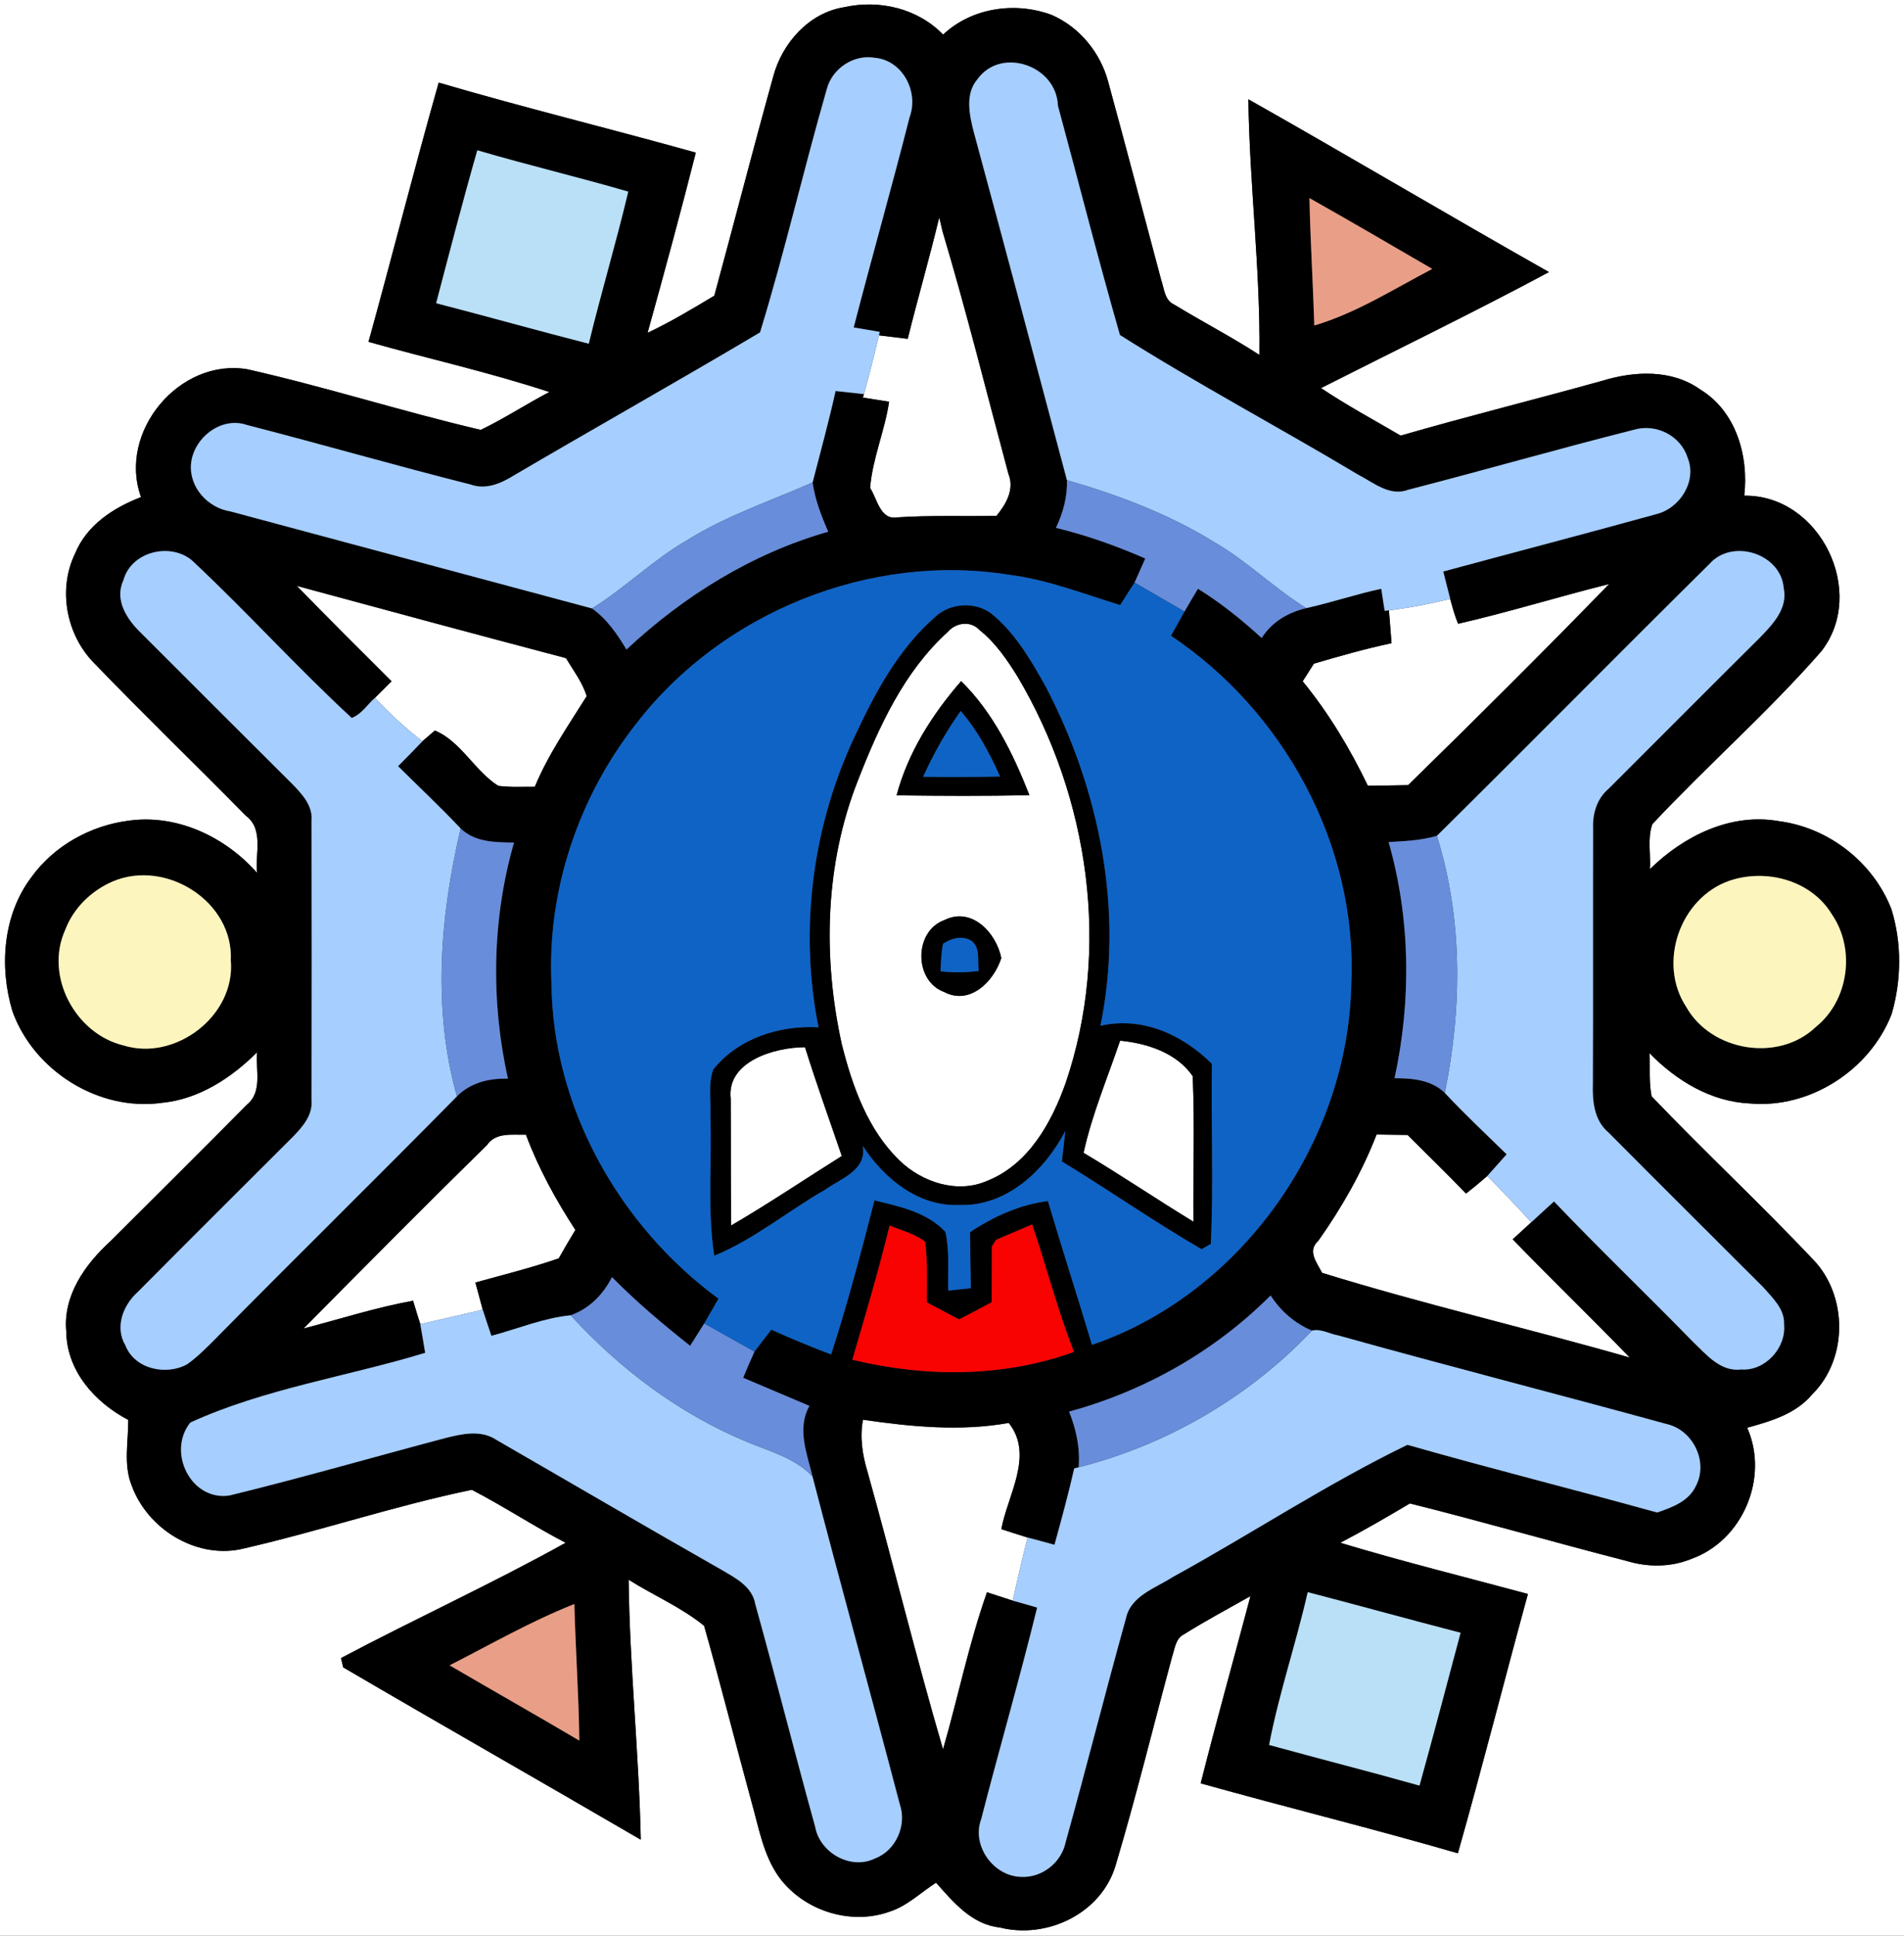 <?xml version="1.0" encoding="UTF-8" ?>
<!DOCTYPE svg PUBLIC "-//W3C//DTD SVG 1.1//EN" "http://www.w3.org/Graphics/SVG/1.1/DTD/svg11.dtd">
<svg width="246pt" height="250pt" viewBox="0 0 246 250" version="1.1" xmlns="http://www.w3.org/2000/svg">
<rect x="0" y="0" width="246" height="250" fill="#333333" stroke="none"/>
<g id="#ffffffff">
<path fill="#ffffff" opacity="1.00" d=" M 0.00 0.00 L 246.00 0.00 L 246.00 250.00 L 0.00 250.00 L 0.00 0.00 M 99.91 9.86 C 97.29 19.28 94.86 28.75 92.29 38.19 C 89.47 39.88 86.65 41.58 83.67 42.98 C 85.82 35.24 87.93 27.49 89.90 19.71 C 78.84 16.62 67.69 13.90 56.68 10.67 C 53.52 21.79 50.70 33.01 47.61 44.15 C 55.39 46.34 63.30 48.10 70.98 50.63 C 67.98 52.19 65.16 54.06 62.11 55.52 C 52.02 53.16 42.11 49.98 32.00 47.70 C 23.20 46.17 15.17 55.80 18.22 64.20 C 14.66 65.57 11.21 67.81 9.71 71.47 C 7.43 76.14 8.57 82.04 12.21 85.69 C 18.62 92.34 25.28 98.76 31.76 105.35 C 34.12 107.10 32.93 110.26 33.22 112.74 C 29.13 108.09 22.89 105.12 16.63 105.99 C 11.70 106.62 7.00 109.22 4.07 113.27 C 0.37 118.15 -0.12 124.87 1.61 130.61 C 4.38 138.31 12.76 143.57 20.92 142.43 C 25.72 141.96 29.88 139.22 33.22 135.90 C 33.00 138.17 33.96 141.00 31.90 142.67 C 26.06 148.58 20.15 154.43 14.27 160.30 C 11.01 163.27 8.13 167.30 8.56 171.95 C 8.61 177.04 12.26 181.13 16.57 183.38 C 16.59 186.22 15.92 189.18 17.03 191.90 C 19.05 197.40 25.17 201.25 31.01 200.10 C 41.06 197.83 50.88 194.49 60.96 192.41 C 65.08 194.54 68.96 197.11 73.08 199.25 C 63.58 204.53 53.67 209.05 44.06 214.14 C 44.13 214.44 44.27 215.04 44.34 215.34 C 57.12 222.82 70.00 230.14 82.79 237.60 C 82.56 226.39 81.35 215.23 81.22 204.02 C 84.43 206.05 88.02 207.57 90.97 209.97 C 93.11 217.51 95.02 225.13 97.09 232.69 C 98.04 236.02 98.61 239.60 100.68 242.47 C 103.84 246.75 109.84 248.69 114.88 246.91 C 117.20 246.18 118.94 244.43 120.94 243.15 C 123.17 245.66 125.57 248.55 129.15 248.93 C 135.28 250.49 142.33 247.11 144.15 240.88 C 146.81 231.96 149.02 222.91 151.45 213.92 C 151.79 212.92 151.89 211.60 152.96 211.08 C 155.76 209.32 158.68 207.77 161.56 206.14 C 159.43 214.20 157.17 222.23 155.13 230.32 C 166.18 233.41 177.33 236.15 188.36 239.35 C 191.52 228.22 194.36 217.01 197.41 205.86 C 189.33 203.68 181.19 201.67 173.17 199.25 C 176.22 197.66 179.20 195.93 182.16 194.17 C 191.50 196.50 200.75 199.18 210.07 201.57 C 212.84 202.42 215.82 202.44 218.53 201.33 C 225.16 198.97 228.60 190.84 225.74 184.39 C 228.79 183.55 232.02 182.62 234.13 180.09 C 238.77 175.53 238.76 167.36 234.28 162.69 C 227.48 155.50 220.23 148.73 213.39 141.59 C 213.03 139.76 213.20 137.88 213.13 136.03 C 216.57 139.55 221.04 142.28 226.07 142.51 C 233.85 143.22 241.61 138.19 244.41 130.95 C 245.68 126.56 245.73 121.79 244.37 117.41 C 242.03 111.39 236.29 106.89 229.88 106.06 C 223.63 104.93 217.53 107.97 213.17 112.25 C 213.30 110.33 212.83 108.27 213.49 106.43 C 220.59 98.86 228.45 91.96 235.29 84.15 C 241.31 76.50 235.14 63.88 225.36 64.02 C 225.96 58.88 224.29 53.08 219.64 50.28 C 215.98 47.68 211.17 47.91 207.05 49.17 C 198.37 51.59 189.62 53.76 180.97 56.26 C 177.52 54.24 174.00 52.35 170.68 50.12 C 180.50 45.15 190.42 40.34 200.13 35.14 C 187.13 27.79 174.29 20.17 161.29 12.82 C 161.44 23.84 162.85 34.81 162.72 45.84 C 159.15 43.52 155.35 41.56 151.71 39.34 C 150.44 38.77 150.42 37.26 150.02 36.13 C 147.75 27.62 145.51 19.10 143.19 10.60 C 142.19 6.81 139.49 3.50 135.88 1.93 C 131.19 0.18 125.56 0.98 121.85 4.47 C 118.58 1.08 113.61 -0.08 109.07 0.93 C 104.53 1.64 101.06 5.56 99.91 9.86 Z" />
<path fill="#ffffff" opacity="1.00" d=" M 121.35 28.07 C 121.45 28.53 121.67 29.43 121.78 29.89 C 124.88 40.25 127.48 50.76 130.29 61.20 C 131.10 63.21 129.99 65.10 128.75 66.62 C 124.47 66.71 120.19 66.53 115.92 66.82 C 113.72 67.20 113.33 64.40 112.42 63.02 C 112.72 59.22 114.32 55.65 114.87 51.88 C 114.03 51.74 112.33 51.48 111.49 51.35 L 111.62 50.90 C 112.33 48.39 112.96 45.85 113.56 43.31 C 114.80 43.46 116.04 43.61 117.28 43.76 C 118.58 38.52 120.09 33.33 121.35 28.07 Z" />
<path fill="#ffffff" opacity="1.00" d=" M 38.35 75.67 C 49.94 78.81 61.53 81.94 73.13 85.00 C 74.08 86.60 75.25 88.11 75.80 89.91 C 73.42 93.72 70.83 97.43 69.10 101.61 C 67.52 101.60 65.93 101.70 64.37 101.49 C 61.32 99.55 59.48 95.68 56.18 94.35 C 55.78 94.70 54.98 95.39 54.58 95.73 C 52.38 94.03 50.33 92.16 48.45 90.12 C 49.16 89.40 49.87 88.70 50.59 87.99 C 46.49 83.91 42.39 79.82 38.35 75.67 Z" />
<path fill="#ffffff" opacity="1.00" d=" M 188.39 80.56 C 194.94 79.06 201.37 77.06 207.90 75.43 C 199.37 84.21 190.69 92.84 181.93 101.40 C 180.20 101.44 178.46 101.46 176.73 101.48 C 174.43 96.69 171.68 92.11 168.31 87.99 C 168.67 87.42 169.39 86.28 169.76 85.71 C 173.07 84.74 176.40 83.79 179.79 83.07 C 179.69 81.65 179.56 80.23 179.45 78.82 C 182.12 78.51 184.76 77.99 187.37 77.35 C 187.66 78.43 187.95 79.52 188.39 80.56 Z" />
<path fill="#ffffff" opacity="1.00" d=" M 122.45 81.62 C 123.49 80.39 125.42 80.13 126.56 81.37 C 128.62 83.01 130.12 85.21 131.49 87.42 C 140.72 103.01 143.57 122.60 137.68 139.88 C 135.86 145.01 132.86 150.41 127.54 152.51 C 123.68 154.20 119.16 152.70 116.24 149.90 C 112.11 145.91 110.13 140.30 108.76 134.86 C 106.28 123.62 106.58 111.59 110.84 100.81 C 113.55 93.85 116.82 86.71 122.45 81.62 M 115.84 102.72 C 121.56 102.79 127.28 102.83 133.00 102.69 C 130.90 97.35 128.32 92.03 124.18 87.97 C 120.44 92.27 117.32 97.17 115.84 102.72 M 122.00 128.12 C 125.34 129.88 128.42 126.72 129.37 123.73 C 128.72 120.48 125.56 117.07 122.02 118.83 C 118.06 120.25 118.05 126.69 122.00 128.12 Z" />
<path fill="#ffffff" opacity="1.00" d=" M 144.72 134.40 C 148.24 134.76 151.99 135.95 154.10 138.98 C 154.37 145.24 154.14 151.51 154.19 157.78 C 149.42 154.88 144.80 151.74 140.00 148.89 C 141.09 143.92 143.09 139.21 144.72 134.40 Z" />
<path fill="#ffffff" opacity="1.00" d=" M 94.41 141.91 C 93.84 137.04 100.16 135.25 104.01 135.25 C 105.48 139.98 107.17 144.62 108.76 149.30 C 103.99 152.29 99.33 155.44 94.47 158.27 C 94.40 152.82 94.44 147.36 94.41 141.91 Z" />
<path fill="#ffffff" opacity="1.00" d=" M 62.92 147.88 C 64.09 146.20 66.18 146.60 67.95 146.54 C 69.57 150.89 71.81 154.96 74.34 158.85 C 73.60 160.06 72.89 161.28 72.19 162.52 C 68.65 163.74 65.02 164.64 61.42 165.64 C 61.66 166.52 62.14 168.27 62.37 169.15 C 59.68 169.78 56.99 170.39 54.30 171.01 C 53.98 170.00 53.67 169.00 53.37 167.99 C 48.57 168.86 43.92 170.36 39.21 171.58 C 47.08 163.65 54.94 155.71 62.92 147.88 Z" />
<path fill="#ffffff" opacity="1.00" d=" M 170.32 160.26 C 173.35 155.98 175.96 151.41 177.86 146.52 C 179.19 146.54 180.52 146.56 181.86 146.58 C 184.38 149.10 186.94 151.58 189.41 154.15 C 190.35 153.42 191.26 152.66 192.16 151.88 C 194.10 153.83 195.99 155.83 197.84 157.86 C 197.24 158.41 196.04 159.51 195.44 160.06 C 200.43 165.20 205.58 170.18 210.57 175.33 C 197.36 171.54 183.95 168.45 170.82 164.39 C 170.15 163.08 168.86 161.56 170.32 160.26 Z" />
<path fill="#ffffff" opacity="1.00" d=" M 112.07 190.03 C 111.42 187.87 111.07 185.60 111.50 183.36 C 117.73 184.26 124.08 184.89 130.33 183.77 C 133.63 187.91 130.20 193.07 129.37 197.49 C 130.49 197.85 131.62 198.22 132.76 198.57 C 132.08 201.28 131.45 203.99 130.84 206.72 C 129.73 206.36 128.62 206.00 127.52 205.64 C 125.18 212.26 123.79 219.18 121.84 225.93 C 118.36 214.03 115.41 201.98 112.07 190.03 Z" />
</g>
<g id="#000000ff">
<path fill="#000000" opacity="1.00" d=" M 99.91 9.86 C 101.06 5.56 104.53 1.64 109.07 0.93 C 113.61 -0.08 118.58 1.08 121.85 4.47 C 125.56 0.98 131.19 0.18 135.88 1.93 C 139.49 3.50 142.19 6.81 143.19 10.60 C 145.51 19.10 147.75 27.62 150.02 36.13 C 150.42 37.26 150.44 38.77 151.71 39.34 C 155.35 41.56 159.15 43.52 162.72 45.84 C 162.85 34.81 161.44 23.84 161.29 12.82 C 174.29 20.17 187.13 27.79 200.13 35.14 C 190.42 40.34 180.50 45.15 170.68 50.12 C 174.00 52.35 177.52 54.24 180.97 56.26 C 189.62 53.76 198.37 51.59 207.05 49.17 C 211.17 47.91 215.98 47.68 219.64 50.28 C 224.29 53.08 225.96 58.88 225.36 64.02 C 235.14 63.88 241.31 76.50 235.29 84.15 C 228.45 91.96 220.59 98.86 213.49 106.43 C 212.83 108.27 213.30 110.33 213.17 112.25 C 217.53 107.97 223.63 104.93 229.88 106.06 C 236.29 106.89 242.03 111.39 244.37 117.41 C 245.73 121.79 245.68 126.56 244.41 130.95 C 241.61 138.19 233.85 143.22 226.07 142.51 C 221.04 142.28 216.57 139.55 213.13 136.03 C 213.20 137.88 213.03 139.76 213.39 141.59 C 220.23 148.73 227.48 155.50 234.28 162.69 C 238.76 167.36 238.77 175.53 234.13 180.09 C 232.02 182.62 228.79 183.55 225.74 184.39 C 228.60 190.84 225.16 198.97 218.53 201.33 C 215.82 202.44 212.84 202.42 210.07 201.57 C 200.75 199.18 191.50 196.50 182.16 194.17 C 179.20 195.93 176.22 197.66 173.17 199.25 C 181.19 201.67 189.33 203.68 197.41 205.86 C 194.36 217.01 191.52 228.22 188.36 239.35 C 177.33 236.15 166.18 233.41 155.13 230.32 C 157.17 222.23 159.43 214.20 161.56 206.14 C 158.68 207.77 155.76 209.32 152.96 211.08 C 151.89 211.60 151.79 212.92 151.45 213.92 C 149.02 222.91 146.81 231.96 144.15 240.88 C 142.33 247.11 135.28 250.49 129.15 248.93 C 125.57 248.55 123.17 245.66 120.94 243.15 C 118.94 244.43 117.20 246.18 114.88 246.91 C 109.84 248.69 103.84 246.75 100.68 242.47 C 98.61 239.60 98.04 236.02 97.09 232.69 C 95.02 225.13 93.11 217.51 90.97 209.97 C 88.02 207.57 84.43 206.05 81.22 204.02 C 81.35 215.23 82.56 226.39 82.79 237.60 C 70.00 230.14 57.12 222.82 44.34 215.34 C 44.27 215.04 44.13 214.44 44.06 214.14 C 53.67 209.05 63.58 204.53 73.08 199.25 C 68.96 197.11 65.08 194.54 60.96 192.41 C 50.88 194.49 41.06 197.83 31.01 200.10 C 25.17 201.25 19.05 197.40 17.03 191.90 C 15.92 189.18 16.59 186.22 16.57 183.38 C 12.26 181.13 8.61 177.04 8.56 171.95 C 8.13 167.30 11.01 163.27 14.27 160.30 C 20.15 154.43 26.06 148.58 31.90 142.67 C 33.96 141.00 33.00 138.17 33.22 135.90 C 29.88 139.22 25.72 141.96 20.92 142.43 C 12.76 143.57 4.38 138.31 1.61 130.61 C -0.12 124.87 0.37 118.15 4.07 113.27 C 7.00 109.22 11.70 106.62 16.63 105.99 C 22.89 105.12 29.13 108.09 33.22 112.74 C 32.93 110.26 34.12 107.10 31.76 105.35 C 25.28 98.76 18.62 92.34 12.21 85.69 C 8.57 82.04 7.43 76.14 9.71 71.47 C 11.21 67.81 14.66 65.57 18.22 64.20 C 15.17 55.80 23.20 46.17 32.00 47.70 C 42.11 49.98 52.02 53.16 62.11 55.52 C 65.16 54.06 67.98 52.19 70.98 50.63 C 63.30 48.10 55.39 46.34 47.61 44.15 C 50.70 33.01 53.52 21.79 56.68 10.67 C 67.69 13.90 78.84 16.62 89.90 19.71 C 87.93 27.49 85.82 35.24 83.67 42.98 C 86.65 41.58 89.47 39.88 92.29 38.19 C 94.86 28.75 97.29 19.28 99.91 9.86 M 106.81 11.55 C 103.81 21.97 101.38 32.56 98.20 42.93 C 87.66 49.19 76.98 55.19 66.40 61.40 C 64.74 62.43 62.80 63.29 60.82 62.58 C 51.14 60.14 41.55 57.37 31.88 54.88 C 28.56 53.74 24.98 56.59 24.68 59.91 C 24.42 62.94 26.85 65.59 29.77 66.05 C 45.34 70.22 60.92 74.42 76.49 78.58 C 78.41 79.94 79.74 81.89 80.94 83.89 C 88.36 76.95 97.19 71.48 107.00 68.67 C 106.12 66.62 105.30 64.53 104.99 62.31 C 106.00 58.38 107.08 54.47 107.96 50.50 C 108.87 50.60 110.70 50.80 111.62 50.90 L 111.49 51.35 C 112.33 51.48 114.03 51.74 114.87 51.88 C 114.32 55.65 112.72 59.22 112.42 63.02 C 113.33 64.40 113.72 67.20 115.92 66.82 C 120.19 66.53 124.47 66.71 128.75 66.62 C 129.99 65.10 131.10 63.21 130.29 61.20 C 127.48 50.76 124.88 40.25 121.78 29.89 C 121.67 29.43 121.45 28.53 121.35 28.07 C 120.09 33.33 118.58 38.52 117.28 43.76 C 116.04 43.61 114.80 43.46 113.56 43.31 L 113.66 42.86 C 112.82 42.72 111.14 42.43 110.30 42.29 C 112.64 33.23 115.21 24.22 117.52 15.14 C 118.74 11.87 116.63 7.80 113.06 7.47 C 110.31 6.97 107.49 8.86 106.81 11.55 M 126.29 10.23 C 124.67 12.11 125.24 14.80 125.79 16.97 C 129.86 31.97 133.86 46.99 137.85 62.01 C 137.92 64.17 137.35 66.23 136.43 68.17 C 140.39 69.13 144.23 70.50 147.97 72.13 C 147.51 73.17 147.05 74.20 146.59 75.24 C 145.96 76.20 145.34 77.17 144.73 78.15 C 140.01 76.70 135.37 74.87 130.44 74.24 C 112.51 71.35 93.40 79.01 82.29 93.35 C 74.79 102.81 70.67 114.95 71.25 127.04 C 71.41 143.06 80.03 158.32 92.83 167.73 C 92.22 168.79 91.61 169.86 90.99 170.92 C 90.39 171.88 89.78 172.85 89.17 173.81 C 85.65 171.03 82.22 168.14 79.07 164.94 C 77.92 167.20 76.16 169.00 73.73 169.87 C 70.23 170.21 66.89 171.62 63.49 172.52 C 63.11 171.40 62.73 170.27 62.37 169.15 C 62.14 168.27 61.66 166.52 61.42 165.64 C 65.02 164.64 68.65 163.74 72.19 162.52 C 72.89 161.28 73.60 160.06 74.34 158.85 C 71.81 154.96 69.57 150.89 67.95 146.54 C 66.18 146.60 64.09 146.20 62.92 147.88 C 54.94 155.71 47.08 163.65 39.21 171.58 C 43.92 170.36 48.57 168.86 53.37 167.99 C 53.67 169.00 53.98 170.00 54.30 171.01 C 54.52 172.24 54.73 173.48 54.93 174.72 C 44.85 177.79 34.22 179.33 24.59 183.72 C 21.53 187.55 24.70 193.91 29.66 193.14 C 38.99 190.86 48.23 188.19 57.52 185.73 C 59.68 185.19 62.13 184.62 64.13 185.96 C 73.83 191.55 83.49 197.21 93.22 202.74 C 95.03 203.80 97.21 204.91 97.59 207.20 C 100.25 216.75 102.67 226.37 105.32 235.93 C 105.92 239.29 109.93 241.56 113.05 240.02 C 115.75 239.00 117.19 235.75 116.26 233.04 C 112.55 218.92 108.65 204.84 104.98 190.70 C 104.27 187.72 102.93 184.52 104.58 181.57 C 101.72 180.37 98.88 179.14 96.02 177.94 C 96.48 176.80 96.98 175.68 97.48 174.56 C 98.20 173.60 98.92 172.66 99.66 171.73 C 102.20 172.87 104.78 173.94 107.38 174.93 C 109.51 168.37 111.27 161.70 112.98 155.03 C 116.23 155.81 119.77 156.55 122.15 159.10 C 122.71 161.58 122.44 164.16 122.51 166.68 C 123.48 166.58 124.46 166.48 125.43 166.37 C 125.39 163.96 125.37 161.55 125.32 159.14 C 128.36 157.11 131.74 155.59 135.39 155.11 C 137.23 161.32 139.23 167.48 141.09 173.69 C 160.48 167.05 174.26 147.35 174.59 126.95 C 175.38 109.24 165.93 91.89 151.29 82.11 C 151.73 81.33 152.60 79.76 153.04 78.98 C 153.61 77.99 154.19 77.01 154.78 76.04 C 157.73 77.87 160.45 80.05 163.01 82.40 C 164.33 80.31 166.41 79.11 168.77 78.54 C 172.03 77.82 175.19 76.74 178.46 76.04 C 178.57 76.75 178.79 78.18 178.90 78.89 L 179.45 78.82 C 179.56 80.23 179.69 81.65 179.79 83.07 C 176.40 83.79 173.07 84.74 169.76 85.71 C 169.39 86.28 168.67 87.42 168.31 87.99 C 171.68 92.11 174.43 96.69 176.73 101.48 C 178.46 101.46 180.20 101.44 181.93 101.40 C 190.69 92.84 199.37 84.21 207.90 75.43 C 201.37 77.06 194.94 79.06 188.39 80.56 C 187.95 79.52 187.66 78.43 187.37 77.35 C 187.07 76.16 186.77 74.99 186.47 73.81 C 195.64 71.33 204.84 68.93 214.00 66.40 C 217.05 65.65 219.29 62.13 218.04 59.11 C 217.14 56.24 213.91 54.64 211.05 55.52 C 201.33 57.97 191.68 60.75 181.96 63.25 C 179.56 64.17 177.47 62.33 175.47 61.30 C 165.27 55.20 154.75 49.62 144.70 43.27 C 141.87 33.43 139.36 23.51 136.68 13.63 C 136.51 8.46 129.33 5.99 126.29 10.23 M 56.35 39.16 C 62.93 40.86 69.48 42.71 76.07 44.39 C 77.66 37.82 79.61 31.34 81.17 24.75 C 74.70 22.86 68.13 21.31 61.67 19.41 C 59.79 25.97 58.08 32.57 56.35 39.16 M 169.18 25.58 C 169.30 31.07 169.64 36.55 169.81 42.04 C 175.23 40.43 180.07 37.34 185.05 34.73 C 179.78 31.65 174.50 28.59 169.18 25.58 M 15.95 74.93 C 14.73 77.49 16.44 80.05 18.24 81.77 C 24.75 88.27 31.25 94.79 37.78 101.27 C 39.03 102.56 40.44 104.06 40.25 106.02 C 40.28 118.04 40.28 130.06 40.25 142.08 C 40.43 144.00 39.11 145.52 37.86 146.80 C 31.18 153.47 24.48 160.13 17.83 166.83 C 15.92 168.53 14.79 171.37 16.20 173.75 C 17.39 176.83 21.45 177.69 24.17 176.20 C 25.52 175.25 26.68 174.06 27.84 172.90 C 38.19 162.41 48.71 152.09 59.04 141.59 C 60.81 139.81 63.18 139.25 65.63 139.31 C 63.39 129.30 63.57 118.69 66.41 108.82 C 63.98 108.78 61.39 108.80 59.52 107.00 C 56.91 104.24 54.13 101.63 51.43 98.95 C 52.49 97.89 53.55 96.82 54.58 95.73 C 54.98 95.39 55.78 94.70 56.18 94.35 C 59.48 95.68 61.32 99.55 64.37 101.49 C 65.93 101.70 67.52 101.60 69.10 101.61 C 70.83 97.43 73.42 93.72 75.80 89.91 C 75.25 88.11 74.08 86.60 73.13 85.00 C 61.53 81.94 49.94 78.81 38.35 75.67 C 42.39 79.82 46.49 83.91 50.59 87.99 C 49.87 88.70 49.16 89.40 48.45 90.12 C 47.46 90.98 46.71 92.26 45.44 92.72 C 38.48 86.30 32.10 79.24 25.20 72.75 C 22.51 69.91 17.00 71.04 15.95 74.93 M 220.87 72.83 C 209.08 84.48 197.44 96.29 185.65 107.95 C 183.62 108.53 181.50 108.65 179.41 108.75 C 182.24 118.65 182.36 129.20 180.18 139.25 C 182.50 139.26 184.92 139.45 186.67 141.15 C 189.24 143.89 191.97 146.46 194.66 149.08 C 193.83 150.01 192.99 150.95 192.16 151.88 C 191.26 152.66 190.35 153.42 189.41 154.15 C 186.94 151.58 184.38 149.10 181.86 146.58 C 180.52 146.56 179.19 146.54 177.86 146.52 C 175.96 151.41 173.35 155.98 170.32 160.26 C 168.86 161.56 170.15 163.08 170.82 164.39 C 183.95 168.45 197.36 171.54 210.57 175.33 C 205.58 170.18 200.43 165.20 195.44 160.06 C 196.04 159.51 197.24 158.41 197.84 157.86 C 198.82 156.96 199.79 156.06 200.78 155.17 C 206.64 161.32 212.78 167.19 218.71 173.27 C 220.46 174.93 222.27 177.20 224.98 176.87 C 228.06 177.09 230.82 174.06 230.50 171.03 C 230.60 169.04 228.98 167.59 227.78 166.21 C 221.12 159.56 214.44 152.92 207.80 146.24 C 205.96 144.71 205.73 142.19 205.80 139.96 C 205.85 128.96 205.80 117.96 205.83 106.96 C 205.75 105.06 206.34 103.12 207.83 101.87 C 214.34 95.37 220.83 88.85 227.36 82.37 C 229.03 80.65 231.02 78.59 230.46 75.96 C 230.10 71.48 223.81 69.50 220.87 72.83 M 14.61 113.82 C 11.83 115.00 9.49 117.26 8.42 120.11 C 5.74 126.01 9.69 133.47 15.89 135.00 C 22.63 137.14 30.46 131.18 29.82 124.03 C 30.19 116.45 21.48 110.94 14.61 113.82 M 223.44 113.75 C 217.05 115.97 214.13 124.37 217.86 130.04 C 221.11 135.81 229.81 137.24 234.62 132.62 C 238.87 129.20 239.76 122.58 236.69 118.10 C 234.02 113.67 228.19 112.14 223.44 113.75 M 114.94 158.28 C 113.51 164.11 111.82 169.86 110.12 175.61 C 119.52 177.88 129.60 177.92 138.76 174.60 C 136.64 169.22 135.22 163.61 133.35 158.14 C 131.80 158.80 130.25 159.46 128.70 160.12 L 128.15 160.99 C 128.15 163.39 128.15 165.78 128.13 168.18 C 126.74 168.94 125.32 169.67 123.91 170.41 C 122.52 169.67 121.13 168.94 119.75 168.20 C 119.72 165.59 119.87 162.96 119.53 160.37 C 118.19 159.33 116.49 158.92 114.94 158.28 M 138.13 182.31 C 139.04 184.60 139.57 187.01 139.36 189.50 L 138.79 189.65 C 138.04 192.96 137.14 196.24 136.24 199.51 C 135.08 199.19 133.92 198.87 132.76 198.57 C 131.62 198.22 130.49 197.85 129.37 197.49 C 130.20 193.07 133.63 187.91 130.33 183.77 C 124.08 184.89 117.73 184.26 111.50 183.36 C 111.07 185.60 111.42 187.87 112.07 190.03 C 115.41 201.98 118.36 214.03 121.84 225.93 C 123.79 219.18 125.18 212.26 127.52 205.64 C 128.62 206.00 129.73 206.36 130.84 206.72 C 131.89 207.01 132.95 207.31 134.00 207.62 C 131.75 216.77 129.12 225.83 126.77 234.95 C 125.49 238.38 128.39 242.36 131.98 242.40 C 134.65 242.52 137.14 240.54 137.68 237.93 C 140.35 228.33 142.79 218.66 145.46 209.06 C 146.07 206.10 149.26 205.13 151.51 203.68 C 161.68 198.10 171.40 191.66 181.84 186.60 C 192.55 189.66 203.36 192.36 214.10 195.34 C 216.06 194.67 218.24 193.89 219.15 191.83 C 220.73 188.71 218.69 184.65 215.31 183.91 C 201.19 180.03 187.00 176.41 172.90 172.47 C 171.78 172.28 170.64 171.56 169.51 171.85 C 167.28 170.91 165.47 169.33 164.16 167.31 C 157.00 174.50 147.90 179.65 138.13 182.31 M 168.96 205.63 C 167.45 212.25 165.25 218.69 163.97 225.36 C 170.44 227.14 176.94 228.79 183.40 230.61 C 185.23 224.04 186.95 217.45 188.71 210.87 C 182.11 209.17 175.55 207.34 168.96 205.63 M 58.09 215.08 C 63.67 218.34 69.29 221.52 74.85 224.80 C 74.78 218.92 74.36 213.04 74.21 207.16 C 68.64 209.36 63.42 212.36 58.09 215.08 Z" />
<path fill="#000000" opacity="1.00" d=" M 120.80 79.70 C 122.82 77.75 126.36 77.64 128.44 79.54 C 131.36 82.05 133.31 85.45 135.16 88.77 C 142.08 102.07 145.23 117.65 142.18 132.48 C 147.60 131.24 152.79 133.63 156.58 137.39 C 156.46 145.14 156.81 152.91 156.44 160.65 C 156.14 160.82 155.55 161.17 155.25 161.34 C 149.10 157.77 143.26 153.69 137.19 150.00 C 137.34 148.69 137.49 147.37 137.65 146.06 C 134.99 151.13 130.09 155.83 123.99 155.62 C 118.69 155.88 114.23 152.22 111.48 148.01 C 112.01 151.17 108.61 152.21 106.57 153.68 C 101.76 156.43 97.44 160.06 92.28 162.18 C 91.36 156.18 92.00 150.10 91.78 144.06 C 91.88 142.09 91.46 139.98 92.17 138.10 C 95.40 134.09 100.72 132.39 105.75 132.68 C 103.24 120.06 104.94 106.81 110.40 95.17 C 113.02 89.54 116.05 83.84 120.80 79.70 M 122.45 81.62 C 116.82 86.71 113.55 93.85 110.84 100.81 C 106.58 111.59 106.28 123.62 108.76 134.86 C 110.13 140.30 112.11 145.91 116.24 149.90 C 119.16 152.70 123.68 154.20 127.54 152.51 C 132.86 150.41 135.86 145.01 137.68 139.88 C 143.57 122.60 140.72 103.01 131.49 87.42 C 130.12 85.21 128.62 83.01 126.56 81.37 C 125.42 80.13 123.49 80.39 122.45 81.62 M 144.72 134.40 C 143.09 139.21 141.09 143.92 140.00 148.89 C 144.80 151.74 149.42 154.88 154.19 157.78 C 154.14 151.51 154.37 145.24 154.10 138.98 C 151.99 135.95 148.24 134.76 144.72 134.40 M 94.41 141.91 C 94.44 147.36 94.40 152.82 94.47 158.27 C 99.33 155.44 103.99 152.29 108.76 149.30 C 107.17 144.62 105.48 139.98 104.01 135.25 C 100.16 135.25 93.84 137.04 94.41 141.91 Z" />
<path fill="#000000" opacity="1.00" d=" M 115.84 102.72 C 117.32 97.17 120.44 92.27 124.18 87.97 C 128.32 92.03 130.90 97.35 133.00 102.69 C 127.28 102.83 121.56 102.79 115.84 102.72 M 119.27 100.32 C 122.58 100.37 125.90 100.36 129.21 100.29 C 127.86 97.27 126.30 94.33 124.12 91.83 C 122.23 94.49 120.62 97.34 119.27 100.32 Z" />
<path fill="#000000" opacity="1.00" d=" M 122.00 128.12 C 118.05 126.69 118.06 120.25 122.02 118.83 C 125.56 117.07 128.72 120.48 129.37 123.73 C 128.42 126.72 125.34 129.88 122.00 128.12 M 121.85 121.88 C 121.60 123.05 121.58 124.25 121.52 125.44 C 123.16 125.63 124.82 125.61 126.46 125.39 C 126.24 124.11 126.71 122.49 125.57 121.55 C 124.36 120.76 122.97 121.16 121.85 121.88 Z" />
</g>
<g id="#a6ceffff">
<path fill="#a6ceff" opacity="1.00" d=" M 106.81 11.55 C 107.49 8.86 110.31 6.97 113.06 7.47 C 116.63 7.80 118.74 11.87 117.52 15.14 C 115.21 24.22 112.64 33.23 110.30 42.29 C 111.14 42.43 112.82 42.72 113.66 42.86 L 113.56 43.31 C 112.96 45.85 112.33 48.39 111.62 50.90 C 110.70 50.80 108.87 50.60 107.96 50.50 C 107.08 54.47 106.00 58.38 104.99 62.31 C 99.54 64.71 93.83 66.60 88.76 69.78 C 84.37 72.30 80.78 75.93 76.49 78.58 C 60.92 74.42 45.34 70.22 29.77 66.05 C 26.85 65.59 24.42 62.94 24.68 59.91 C 24.98 56.59 28.56 53.74 31.88 54.88 C 41.55 57.37 51.14 60.14 60.82 62.58 C 62.80 63.29 64.74 62.43 66.40 61.40 C 76.98 55.19 87.66 49.19 98.20 42.93 C 101.38 32.56 103.81 21.97 106.81 11.55 Z" />
<path fill="#a6ceff" opacity="1.00" d=" M 126.29 10.23 C 129.33 5.99 136.51 8.46 136.68 13.63 C 139.36 23.51 141.87 33.43 144.70 43.27 C 154.75 49.62 165.27 55.20 175.47 61.30 C 177.47 62.33 179.56 64.17 181.96 63.25 C 191.68 60.75 201.33 57.97 211.05 55.52 C 213.91 54.64 217.14 56.24 218.04 59.11 C 219.29 62.13 217.05 65.65 214.00 66.40 C 204.84 68.93 195.64 71.33 186.47 73.81 C 186.77 74.99 187.07 76.16 187.37 77.35 C 184.76 77.99 182.12 78.51 179.45 78.82 L 178.90 78.89 C 178.79 78.18 178.57 76.75 178.46 76.04 C 175.19 76.74 172.03 77.82 168.77 78.54 C 164.65 76.00 161.19 72.52 157.00 70.09 C 151.08 66.41 144.52 63.94 137.85 62.01 C 133.86 46.99 129.86 31.97 125.79 16.97 C 125.24 14.80 124.67 12.11 126.29 10.23 Z" />
<path fill="#a6ceff" opacity="1.00" d=" M 15.95 74.93 C 17.00 71.04 22.51 69.91 25.20 72.75 C 32.10 79.24 38.48 86.30 45.44 92.72 C 46.71 92.26 47.46 90.98 48.45 90.12 C 50.33 92.16 52.38 94.03 54.58 95.73 C 53.55 96.82 52.49 97.89 51.43 98.95 C 54.13 101.63 56.91 104.24 59.52 107.00 C 56.87 118.28 55.85 130.30 59.04 141.59 C 48.71 152.09 38.19 162.41 27.84 172.90 C 26.68 174.06 25.52 175.25 24.17 176.20 C 21.45 177.69 17.39 176.83 16.20 173.75 C 14.79 171.37 15.92 168.53 17.83 166.83 C 24.48 160.13 31.18 153.47 37.86 146.80 C 39.11 145.52 40.43 144.00 40.25 142.08 C 40.28 130.06 40.28 118.04 40.25 106.02 C 40.44 104.06 39.03 102.56 37.78 101.27 C 31.25 94.79 24.75 88.27 18.24 81.77 C 16.44 80.05 14.73 77.49 15.95 74.93 Z" />
<path fill="#a6ceff" opacity="1.00" d=" M 220.87 72.83 C 223.81 69.50 230.10 71.48 230.46 75.96 C 231.02 78.59 229.03 80.65 227.36 82.37 C 220.83 88.85 214.34 95.37 207.83 101.87 C 206.34 103.12 205.75 105.06 205.83 106.96 C 205.80 117.96 205.85 128.96 205.80 139.96 C 205.73 142.19 205.96 144.71 207.80 146.24 C 214.44 152.92 221.12 159.56 227.78 166.21 C 228.98 167.59 230.60 169.04 230.50 171.03 C 230.82 174.06 228.06 177.09 224.98 176.87 C 222.27 177.20 220.46 174.93 218.71 173.27 C 212.78 167.19 206.64 161.32 200.78 155.17 C 199.79 156.06 198.82 156.96 197.84 157.86 C 195.99 155.83 194.10 153.83 192.16 151.88 C 192.99 150.95 193.83 150.01 194.66 149.08 C 191.97 146.46 189.24 143.89 186.67 141.15 C 188.91 130.19 189.00 118.69 185.65 107.95 C 197.44 96.29 209.08 84.48 220.87 72.83 Z" />
<path fill="#a6ceff" opacity="1.00" d=" M 54.30 171.01 C 56.99 170.39 59.68 169.78 62.37 169.15 C 62.73 170.27 63.11 171.40 63.49 172.52 C 66.89 171.62 70.23 170.21 73.73 169.87 C 80.11 176.84 87.84 182.65 96.61 186.26 C 99.52 187.48 102.76 188.31 104.98 190.70 C 108.65 204.84 112.55 218.92 116.26 233.04 C 117.19 235.75 115.75 239.00 113.05 240.02 C 109.93 241.56 105.92 239.29 105.32 235.93 C 102.67 226.37 100.25 216.75 97.59 207.20 C 97.21 204.91 95.03 203.80 93.22 202.74 C 83.49 197.21 73.83 191.55 64.13 185.96 C 62.13 184.62 59.68 185.19 57.52 185.73 C 48.23 188.19 38.99 190.86 29.66 193.14 C 24.70 193.91 21.53 187.55 24.59 183.72 C 34.22 179.33 44.85 177.79 54.93 174.72 C 54.73 173.48 54.52 172.24 54.30 171.01 Z" />
<path fill="#a6ceff" opacity="1.00" d=" M 169.51 171.85 C 170.64 171.56 171.78 172.28 172.90 172.47 C 187.00 176.41 201.19 180.03 215.31 183.91 C 218.69 184.65 220.73 188.71 219.15 191.83 C 218.24 193.89 216.06 194.67 214.10 195.34 C 203.36 192.36 192.55 189.66 181.84 186.60 C 171.40 191.66 161.68 198.10 151.51 203.68 C 149.26 205.13 146.07 206.10 145.46 209.06 C 142.79 218.66 140.35 228.33 137.68 237.93 C 137.14 240.54 134.65 242.52 131.98 242.40 C 128.39 242.36 125.49 238.38 126.77 234.95 C 129.12 225.83 131.75 216.77 134.00 207.62 C 132.95 207.31 131.89 207.01 130.84 206.72 C 131.45 203.99 132.08 201.28 132.76 198.57 C 133.92 198.87 135.08 199.19 136.24 199.51 C 137.14 196.24 138.04 192.96 138.79 189.65 L 139.36 189.50 C 150.80 186.60 161.39 180.42 169.51 171.85 Z" />
</g>
<g id="#bae0f7ff">
<path fill="#bae0f7" opacity="1.00" d=" M 56.35 39.16 C 58.08 32.57 59.79 25.97 61.67 19.41 C 68.13 21.31 74.70 22.86 81.17 24.75 C 79.61 31.34 77.66 37.82 76.07 44.39 C 69.48 42.71 62.93 40.86 56.35 39.16 Z" />
<path fill="#bae0f7" opacity="1.00" d=" M 168.96 205.63 C 175.55 207.34 182.11 209.17 188.71 210.87 C 186.95 217.45 185.23 224.04 183.40 230.61 C 176.94 228.79 170.44 227.14 163.97 225.36 C 165.25 218.69 167.45 212.25 168.96 205.63 Z" />
</g>
<g id="#e99e87ff">
<path fill="#e99e87" opacity="1.00" d=" M 169.18 25.58 C 174.50 28.59 179.78 31.65 185.05 34.73 C 180.07 37.34 175.23 40.43 169.81 42.04 C 169.64 36.55 169.30 31.07 169.18 25.58 Z" />
<path fill="#e99e87" opacity="1.00" d=" M 58.09 215.08 C 63.42 212.36 68.64 209.36 74.21 207.16 C 74.36 213.04 74.78 218.92 74.85 224.80 C 69.29 221.52 63.67 218.34 58.09 215.08 Z" />
</g>
<g id="#688ddaff">
<path fill="#688dda" opacity="1.00" d=" M 88.76 69.78 C 93.83 66.60 99.54 64.71 104.99 62.31 C 105.30 64.53 106.12 66.62 107.00 68.67 C 97.19 71.48 88.36 76.95 80.94 83.89 C 79.74 81.89 78.41 79.94 76.49 78.58 C 80.78 75.93 84.37 72.30 88.76 69.78 Z" />
<path fill="#688dda" opacity="1.00" d=" M 137.85 62.01 C 144.52 63.94 151.08 66.41 157.00 70.09 C 161.19 72.52 164.65 76.00 168.77 78.54 C 166.41 79.11 164.33 80.31 163.01 82.40 C 160.45 80.05 157.73 77.87 154.78 76.04 C 154.19 77.01 153.61 77.99 153.04 78.98 C 150.89 77.73 148.74 76.48 146.59 75.24 C 147.05 74.20 147.51 73.17 147.97 72.13 C 144.23 70.50 140.39 69.13 136.43 68.17 C 137.35 66.23 137.92 64.17 137.85 62.01 Z" />
<path fill="#688dda" opacity="1.00" d=" M 59.52 107.00 C 61.39 108.80 63.98 108.78 66.41 108.82 C 63.57 118.69 63.39 129.30 65.63 139.31 C 63.18 139.25 60.81 139.81 59.04 141.59 C 55.85 130.30 56.87 118.28 59.52 107.00 Z" />
<path fill="#688dda" opacity="1.00" d=" M 179.41 108.75 C 181.50 108.65 183.62 108.53 185.65 107.95 C 189.00 118.69 188.91 130.19 186.67 141.15 C 184.92 139.45 182.50 139.26 180.18 139.25 C 182.36 129.20 182.24 118.65 179.41 108.75 Z" />
<path fill="#688dda" opacity="1.00" d=" M 73.73 169.87 C 76.16 169.00 77.92 167.20 79.07 164.94 C 82.22 168.14 85.65 171.03 89.17 173.81 C 89.78 172.85 90.39 171.88 90.99 170.92 C 93.16 172.14 95.32 173.35 97.48 174.56 C 96.98 175.68 96.48 176.80 96.02 177.94 C 98.88 179.14 101.72 180.37 104.58 181.57 C 102.93 184.52 104.27 187.72 104.98 190.70 C 102.76 188.31 99.52 187.48 96.61 186.26 C 87.84 182.65 80.11 176.84 73.73 169.87 Z" />
<path fill="#688dda" opacity="1.00" d=" M 138.13 182.31 C 147.90 179.65 157.00 174.50 164.16 167.31 C 165.47 169.33 167.28 170.91 169.51 171.85 C 161.39 180.42 150.80 186.60 139.36 189.50 C 139.57 187.01 139.04 184.60 138.13 182.31 Z" />
</g>
<g id="#0f63c5ff">
<path fill="#0f63c5" opacity="1.00" d=" M 82.29 93.35 C 93.40 79.01 112.51 71.35 130.44 74.24 C 135.37 74.87 140.01 76.70 144.73 78.15 C 145.34 77.17 145.96 76.20 146.59 75.24 C 148.74 76.48 150.89 77.73 153.04 78.98 C 152.60 79.76 151.73 81.33 151.29 82.11 C 165.93 91.89 175.38 109.24 174.59 126.95 C 174.26 147.35 160.48 167.05 141.09 173.69 C 139.23 167.48 137.23 161.32 135.39 155.11 C 131.74 155.59 128.36 157.11 125.32 159.14 C 125.37 161.55 125.39 163.96 125.43 166.37 C 124.46 166.48 123.48 166.58 122.51 166.68 C 122.44 164.16 122.71 161.58 122.15 159.10 C 119.77 156.55 116.23 155.81 112.98 155.03 C 111.27 161.70 109.51 168.37 107.38 174.93 C 104.78 173.94 102.20 172.87 99.66 171.73 C 98.92 172.66 98.20 173.60 97.48 174.56 C 95.32 173.35 93.16 172.14 90.99 170.92 C 91.61 169.86 92.22 168.79 92.83 167.73 C 80.03 158.32 71.41 143.06 71.25 127.04 C 70.67 114.95 74.79 102.81 82.29 93.35 M 120.80 79.70 C 116.05 83.84 113.02 89.54 110.40 95.17 C 104.94 106.81 103.24 120.06 105.75 132.68 C 100.72 132.39 95.40 134.09 92.17 138.10 C 91.46 139.98 91.88 142.09 91.78 144.06 C 92.00 150.10 91.36 156.18 92.28 162.18 C 97.44 160.06 101.76 156.43 106.57 153.68 C 108.61 152.21 112.01 151.17 111.48 148.01 C 114.23 152.22 118.69 155.88 123.99 155.62 C 130.09 155.83 134.99 151.13 137.65 146.06 C 137.49 147.37 137.34 148.69 137.19 150.00 C 143.26 153.69 149.10 157.77 155.25 161.34 C 155.55 161.17 156.14 160.82 156.44 160.65 C 156.81 152.91 156.46 145.14 156.58 137.39 C 152.79 133.63 147.60 131.24 142.18 132.48 C 145.23 117.65 142.08 102.07 135.16 88.77 C 133.31 85.45 131.36 82.05 128.44 79.54 C 126.36 77.64 122.82 77.75 120.80 79.70 Z" />
<path fill="#0f63c5" opacity="1.00" d=" M 119.27 100.32 C 120.62 97.34 122.23 94.49 124.12 91.83 C 126.30 94.33 127.86 97.27 129.21 100.29 C 125.90 100.36 122.58 100.37 119.27 100.32 Z" />
<path fill="#0f63c5" opacity="1.00" d=" M 121.85 121.88 C 122.97 121.16 124.36 120.76 125.57 121.55 C 126.71 122.49 126.24 124.11 126.46 125.39 C 124.82 125.61 123.16 125.63 121.52 125.44 C 121.58 124.25 121.60 123.05 121.85 121.88 Z" />
</g>
<g id="#fcf5beff">
<path fill="#fcf5be" opacity="1.00" d=" M 14.61 113.82 C 21.48 110.94 30.19 116.45 29.82 124.03 C 30.46 131.18 22.63 137.14 15.89 135.00 C 9.69 133.47 5.74 126.01 8.42 120.11 C 9.49 117.26 11.83 115.00 14.61 113.82 Z" />
<path fill="#fcf5be" opacity="1.00" d=" M 223.44 113.75 C 228.19 112.14 234.02 113.67 236.69 118.10 C 239.76 122.58 238.87 129.20 234.62 132.62 C 229.81 137.24 221.11 135.81 217.86 130.04 C 214.13 124.37 217.05 115.97 223.44 113.75 Z" />
</g>
<g id="#f90202ff">
<path fill="#f90202" opacity="1.00" d=" M 114.94 158.28 C 116.49 158.92 118.19 159.33 119.53 160.37 C 119.87 162.96 119.72 165.59 119.75 168.20 C 121.13 168.94 122.52 169.67 123.91 170.41 C 125.32 169.67 126.74 168.94 128.13 168.18 C 128.15 165.78 128.15 163.39 128.15 160.99 L 128.70 160.12 C 130.25 159.46 131.80 158.80 133.35 158.14 C 135.22 163.61 136.64 169.22 138.76 174.60 C 129.60 177.92 119.52 177.88 110.12 175.61 C 111.82 169.86 113.51 164.11 114.94 158.28 Z" />
</g>
</svg>
